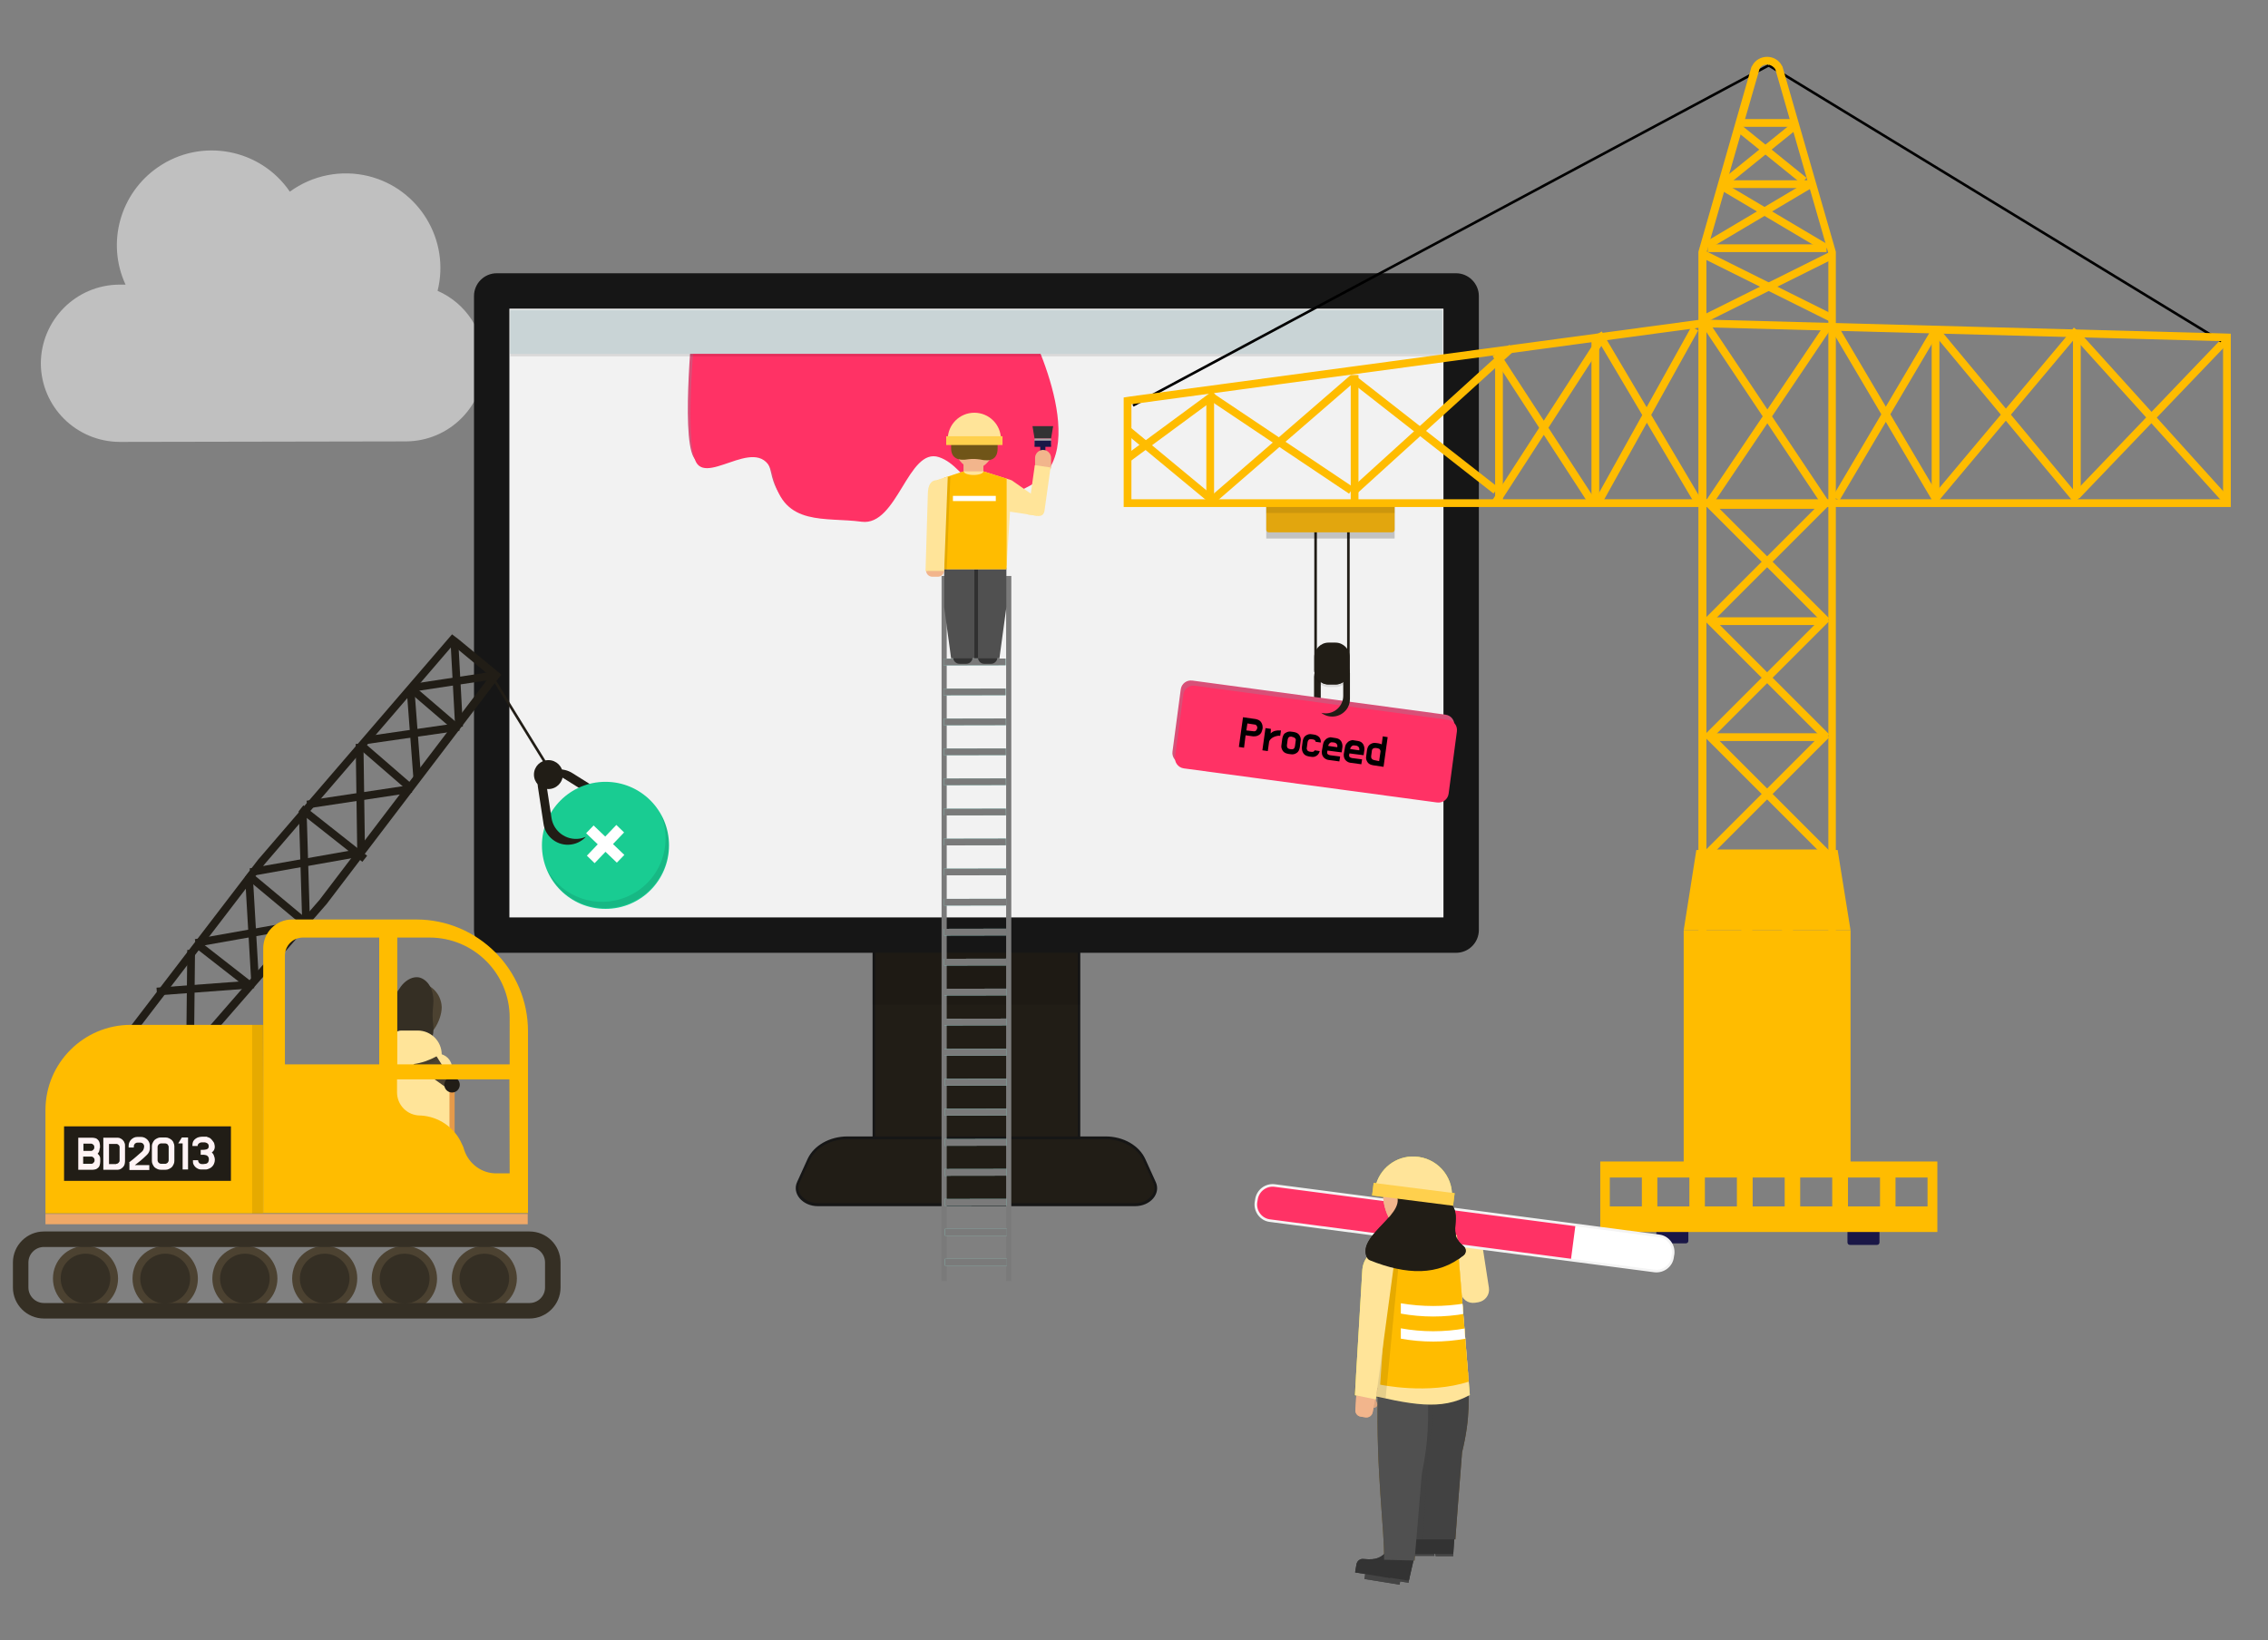 <?xml version="1.0" encoding="utf-8"?>
<!-- Generator: Adobe Illustrator 23.0.3, SVG Export Plug-In . SVG Version: 6.00 Build 0)  -->
<svg version="1.1" id="Layer_1" xmlns="http://www.w3.org/2000/svg" xmlns:xlink="http://www.w3.org/1999/xlink" x="0px" y="0px"
	 viewBox="0 0 878 635" style="enable-background:new 0 0 878 635;" xml:space="preserve">
<rect x="0" y="0" width="878" height="635" fill="#808080" stroke="none"/>
<style type="text/css">
	.st0{opacity:0.5;fill:#FFFFFF;enable-background:new    ;}
	.st1{fill:#211D16;}
	.st2{fill:#161616;}
	.st3{opacity:0.1;}
	.st4{fill:#F2F2F2;}
	.st5{clip-path:url(#SVGID_2_);}
	.st6{fill:#D85078;}
	.st7{fill:#FF3265;}
	.st8{fill:#C9D4D6;}
	.st9{fill:#D85061;}
	.st10{fill:#FC8F36;}
	.st11{fill:#60A07A;}
	.st12{fill:none;stroke:#211D16;stroke-width:3;stroke-miterlimit:10;}
	.st13{fill:#4C4231;}
	.st14{fill:#FFE499;}
	.st15{fill:#352F24;}
	.st16{fill:#E59A4A;}
	.st17{fill:#FFBC00;}
	.st18{enable-background:new    ;}
	.st19{fill:#FFF3F5;}
	.st20{opacity:0.1;enable-background:new    ;}
	.st21{fill:#19CC92;}
	.st22{fill:none;stroke:#211D16;stroke-miterlimit:10;}
	.st23{fill:#FFFFFF;}
	.st24{fill:#EFA867;}
	.st25{fill:none;stroke:#FFBC00;stroke-width:3;stroke-miterlimit:10;}
	.st26{opacity:0.2;}
	.st27{fill:#E2A60E;}
	.st28{fill:none;stroke:#000000;stroke-miterlimit:10;}
	.st29{fill:#1A1747;}
	.st30{fill:#F4F4F4;}
	.st31{clip-path:url(#SVGID_4_);}
	.st32{fill:none;stroke:#F4F4F4;stroke-miterlimit:10;}
	.st33{fill:#444444;}
	.st34{fill:#333333;}
	.st35{fill:#664B1B;}
	.st36{clip-path:url(#SVGID_6_);}
	.st37{fill:#705518;}
	.st38{fill:#DBA47F;}
	.st39{fill:#F2B58C;}
	.st40{fill:#F7F23C;}
	.st41{clip-path:url(#SVGID_8_);}
	.st42{fill-opacity:0.1;}
	.st43{fill:#E2D71A;}
	.st44{fill:#424242;}
	.st45{clip-path:url(#SVGID_10_);}
	.st46{opacity:0.1;fill:#424242;enable-background:new    ;}
	.st47{fill:#505050;}
	.st48{clip-path:url(#SVGID_12_);}
	.st49{fill:#FFD04D;}
	.st50{fill:#7A7A7A;}
	.st51{fill:#8CDDD1;}
	.st52{fill:#AAAAAA;}
	.st53{opacity:0.4;enable-background:new    ;}
	.st54{clip-path:url(#SVGID_14_);}
</style>
<title>hero-illustration</title>
<g>
	<g id="Background">
		<path class="st0" d="M169.4,112.6c4.9-19.6-7.1-39.5-26.7-44.4c-10.6-2.6-21.7-0.4-30.5,6c-11.4-16.7-34.3-21-51-9.5
			c-14.7,10.1-20.1,29.3-12.6,45.5h-2.4c-16.8,0.1-30.3,13.7-30.4,30.5l0,0c0.1,16.8,13.7,30.3,30.5,30.4l110.9-0.2
			c16.8-0.1,30.3-13.7,30.4-30.5l0,0C187.5,128.3,180.4,117.4,169.4,112.6z"/>
	</g>
	<g id="Computer">
		<rect x="338.3" y="361.6" class="st1" width="79.4" height="79.4"/>
		<path class="st2" d="M417.2,362.1v78.4h-78.4v-78.4H417.2 M418.2,361.1h-80.4v80.4h80.4V361.1z"/>
		<g class="st3">
			<rect x="337.8" y="354.1" width="80.4" height="34.9"/>
		</g>
		<path class="st4" d="M192.3,112.7h371.4c1.1,0,2,0.9,2,1.9v245.6c0,1.1-0.9,2-2,2H192.3c-1.1,0-1.9-0.9-1.9-2V114.6
			C190.4,113.6,191.2,112.7,192.3,112.7z"/>
		<path class="st2" d="M558.8,119.5v235.7H197.2V119.5H558.8 M563.7,105.8H192.3c-4.9,0-8.8,4-8.8,8.8v245.5c0,4.9,4,8.8,8.8,8.8
			h371.4c4.9,0,8.8-4,8.8-8.8V114.6C572.5,109.8,568.5,105.8,563.7,105.8L563.7,105.8z"/>
		<path class="st1" d="M316.6,466.5c-2.8,0.1-5.5-1.2-7.1-3.5c-1-1.5-1.2-3.5-0.4-5.1l4-8.8c2.3-5.1,8.3-8.5,15-8.5h100
			c6.7,0,12.7,3.4,15,8.5l4,8.8c0.8,1.7,0.6,3.6-0.4,5.1c-1.6,2.3-4.3,3.6-7.1,3.5H316.6z"/>
		<path class="st2" d="M428,441.1c6.5,0,12.3,3.3,14.5,8.1l4,8.8c0.7,1.5,0.6,3.2-0.4,4.6c-1.5,2.1-4.1,3.3-6.7,3.2H316.6
			c-2.6,0.1-5.1-1.1-6.7-3.2c-0.9-1.4-1.1-3.1-0.4-4.6l4-8.8c2.2-4.9,8-8.1,14.5-8.1H428 M428,440h-99.9c-6.9,0-13.1,3.5-15.5,8.8
			l-4,8.8c-2.1,4.5,2.1,9.4,8,9.4h122.8c6,0,10.1-4.9,8-9.4l-4-8.8C441,443.5,434.9,440,428,440z"/>
	</g>
	<g id="UI">
		<g>
			<defs>
				<rect id="SVGID_1_" x="197.5" y="120" width="361" height="246"/>
			</defs>
			<clipPath id="SVGID_2_">
				<use xlink:href="#SVGID_1_"  style="overflow:visible;"/>
			</clipPath>
			<g class="st5">
				<path class="st6" d="M395.5,121c0,0,27,50,4,64s-25-6-37-10s-16.1,26.9-30,25s-30,2-34-17s-25,3-30-6s0-56,0-56H395.5z"/>
				<path class="st7" d="M396.5,123c0,0,27,50,4,64s-25-6-37-10s-16.1,26.9-30,25s-30,2-34-17s-25,3-30-6s0-56,0-56H396.5z"/>
				<g class="st3">
					<rect x="148.5" y="121" width="459" height="17"/>
				</g>
				<rect x="148.5" y="120" class="st8" width="459" height="17"/>
				<circle class="st9" cx="571.5" cy="129" r="4"/>
				<circle class="st10" cx="583" cy="129" r="4"/>
				<circle class="st11" cx="594.5" cy="129" r="4"/>
			</g>
		</g>
	</g>
	<g id="Dinky_truck">
		<path class="st1" d="M210,300.5c2.8-1,5.8-0.7,8.3,0.9l11.8,7.4c4.5,2.8,5.9,8.7,3.1,13.1c-0.5,0.7-1,1.4-1.6,2
			c5-1.8,7.6-7.2,5.8-12.2c-0.7-2-2.1-3.8-3.9-4.9l-11.8-7.4C218,297,213.2,297.5,210,300.5z"/>
		<line class="st12" x1="175.9" y1="248.1" x2="177.7" y2="281.4"/>
		<line class="st12" x1="158.9" y1="266.4" x2="191.9" y2="261.4"/>
		<line class="st12" x1="161.5" y1="300.8" x2="158.9" y2="266.4"/>
		<line class="st12" x1="177.7" y1="281.4" x2="141.6" y2="286.6"/>
		<line class="st12" x1="139.2" y1="288" x2="159.3" y2="305.4"/>
		<line class="st12" x1="118.9" y1="311.5" x2="159.3" y2="305.4"/>
		<line class="st12" x1="139.8" y1="330.1" x2="139.2" y2="288"/>
		<line class="st12" x1="116.5" y1="313" x2="141.2" y2="332.5"/>
		<line class="st12" x1="96.9" y1="337.7" x2="139.8" y2="330.1"/>
		<line class="st12" x1="117.2" y1="314.2" x2="118.5" y2="357.5"/>
		<line class="st12" x1="95.7" y1="338.5" x2="118.5" y2="357.5"/>
		<line class="st12" x1="75.7" y1="365.1" x2="118.5" y2="357.5"/>
		<line class="st12" x1="96.4" y1="339.7" x2="98.7" y2="379.1"/>
		<line class="st12" x1="75.7" y1="365.1" x2="97.1" y2="381.8"/>
		<line class="st12" x1="74" y1="367.8" x2="73.6" y2="405.6"/>
		<path class="st13" d="M171,389.9c0,5.4-4.4,12.9-9.8,12.9s-9.8-7.5-9.8-12.9c0.2-5.4,4.7-9.6,10.1-9.5
			C166.7,380.6,170.8,384.7,171,389.9z"/>
		<path class="st14" d="M169.5,408L169.5,408c3,0,5.5,2.5,5.5,5.5v21c0,3-2.5,5.5-5.5,5.5l0,0c-3,0-5.5-2.5-5.5-5.5v-21
			C164,410.5,166.5,408,169.5,408z"/>
		<path class="st15" d="M163.3,407.2L163.3,407.2c3.6-1.8,4.9-6.4,4.4-10.5c-0.3-2.4-0.3-4.9,0-7.4c0.5-4.2-0.8-8.8-4.4-10.5l0,0
			c-3.6-1.8-9.3,1.9-10.3,8.6c-0.5,3.7-0.5,7.4,0,11.1C154,405.3,159.7,409,163.3,407.2z"/>
		<path class="st14" d="M155.3,399h6.4c5.1,0,9.3,4.1,9.3,9.3l0,0v25.5c0,5.1-4.1,9.3-9.3,9.3l0,0h-0.5c-5.1,0-9.3-4.1-9.3-9.3l0,0
			v-31.4C152,400.5,153.5,399,155.3,399z"/>
		<path class="st13" d="M169,409l7,11l-2,2l-14-10C163.2,411.6,166.2,410.5,169,409"/>
		<g class="st3">
			<path d="M169.7,410.1L169,409c-2.8,1.5-5.8,2.6-9,3l1.3,0.9C164.3,412.5,167.1,411.6,169.7,410.1z"/>
		</g>
		<line class="st12" x1="98.3" y1="381.1" x2="60.7" y2="383.9"/>
		<rect x="174" y="422" class="st16" width="2" height="26"/>
		<circle class="st1" cx="175" cy="420" r="3"/>
		<path class="st1" d="M175.3,249.8l14.4,11.9l-66,86.7l-79.6,91.4L31,427.9l71.5-93.4L175.3,249.8 M175,245.6l-1.9,2.2l-72.8,84.6
			l-0.1,0.1l-0.1,0.1L28.6,426l-1.7,2.2l2,1.9L42.2,442l2.3,2.1l2-2.3l79.6-91.4l0.1-0.1l0.1-0.1l66-86.7l1.8-2.3l-2.2-1.8
			l-14.4-11.9L175,245.6L175,245.6z"/>
		<path class="st17" d="M101.9,469.8H17.6v-40c0-18.2,14.8-33,33-33h51.2"/>
		<path class="st17" d="M161.1,356h-48c-6.2,0-11.2,5-11.2,11.2l0,0v102.5h102.5v-70.4C204.4,375.4,185,356,161.1,356
			C161.1,356,161.1,356,161.1,356z M146.8,412.1h-36.5v-42.1c0-3.9,3.1-7,7-7h29.5V412.1z M197.3,454.3h-5
			c-5.7,0.1-10.8-3.6-12.6-9.1c-0.2-0.8-0.5-1.6-0.9-2.3c-2.8-6.4-9-10.6-15.9-11h-0.2c-5,0-9-4-9-9v-5h43.5L197.3,454.3z
			 M197.3,412.1h-43.5v-49.1h12.5c17.1,0,31,13.9,31,31V412.1z"/>
		<path class="st15" d="M187.5,506.1c-6.2,0-11.1-5-11.1-11.1c0-6.2,5-11.1,11.1-11.1c6.1,0,11.1,5,11.1,11.1
			C198.6,501.2,193.7,506.1,187.5,506.1C187.5,506.1,187.5,506.1,187.5,506.1z"/>
		<path class="st13" d="M187.5,485.4c5.3,0,9.6,4.3,9.6,9.6c0,5.3-4.3,9.6-9.6,9.6s-9.6-4.3-9.6-9.6c0,0,0,0,0,0
			C177.9,489.7,182.2,485.4,187.5,485.4 M187.5,482.4c-7,0-12.6,5.7-12.6,12.6c0,7,5.7,12.6,12.6,12.6s12.6-5.7,12.6-12.6
			c0,0,0,0,0,0C200.1,488,194.5,482.4,187.5,482.4L187.5,482.4L187.5,482.4z"/>
		<path class="st15" d="M156.6,506.1c-6.2,0-11.1-5-11.1-11.1c0-6.2,5-11.1,11.1-11.1c6.2,0,11.1,5,11.1,11.1
			S162.8,506.1,156.6,506.1L156.6,506.1z"/>
		<path class="st13" d="M156.6,485.4c5.3,0,9.7,4.3,9.7,9.6c0,5.3-4.3,9.7-9.6,9.7c-5.3,0-9.7-4.3-9.7-9.6c0,0,0,0,0,0
			C147,489.7,151.3,485.4,156.6,485.4 M156.6,482.4c-7,0-12.7,5.6-12.7,12.6c0,7,5.6,12.7,12.6,12.7s12.7-5.6,12.7-12.6c0,0,0,0,0,0
			C169.2,488,163.6,482.4,156.6,482.4C156.6,482.4,156.6,482.4,156.6,482.4L156.6,482.4z"/>
		<path class="st15" d="M125.7,506.1c-6.2,0-11.1-5-11.1-11.1c0-6.2,5-11.1,11.1-11.1s11.1,5,11.1,11.1l0,0
			C136.9,501.2,131.9,506.1,125.7,506.1z"/>
		<path class="st13" d="M125.7,485.4c5.3,0,9.6,4.3,9.6,9.6c0,5.3-4.3,9.6-9.6,9.6c-5.3,0-9.6-4.3-9.6-9.6
			C116.1,489.7,120.4,485.4,125.7,485.4 M125.7,482.4c-7,0-12.6,5.6-12.6,12.6c0,7,5.6,12.6,12.6,12.6c7,0,12.6-5.6,12.6-12.6
			c0,0,0,0,0,0C138.4,488,132.7,482.4,125.7,482.4L125.7,482.4z"/>
		<path class="st15" d="M94.8,506.1c-6.2,0-11.1-5-11.1-11.2c0-6.2,5-11.1,11.2-11.1c6.1,0,11.1,5,11.1,11.1
			C106,501.2,101,506.1,94.8,506.1C94.9,506.2,94.9,506.2,94.8,506.1z"/>
		<path class="st13" d="M94.8,485.4c5.3,0,9.6,4.3,9.6,9.6c0,5.3-4.3,9.6-9.6,9.6c-5.3,0-9.6-4.3-9.6-9.6c0,0,0,0,0,0
			C85.2,489.7,89.5,485.4,94.8,485.4 M94.8,482.4c-7,0-12.6,5.7-12.6,12.6c0,7,5.7,12.6,12.6,12.6c7,0,12.6-5.7,12.6-12.6
			S101.8,482.4,94.8,482.4C94.8,482.4,94.8,482.4,94.8,482.4z"/>
		<path class="st15" d="M64,506.1c-6.2,0-11.2-4.9-11.2-11.1c0-6.2,4.9-11.2,11.1-11.2s11.2,4.9,11.2,11.1c0,0,0,0,0,0
			C75.1,501.1,70.1,506.1,64,506.1z"/>
		<path class="st13" d="M64,485.4c5.3,0,9.6,4.3,9.6,9.7c0,5.3-4.3,9.6-9.7,9.6c-5.3,0-9.6-4.3-9.6-9.7
			C54.3,489.7,58.7,485.4,64,485.4 M64,482.4c-7,0-12.7,5.6-12.7,12.6c0,7,5.6,12.7,12.6,12.7c7,0,12.7-5.6,12.7-12.6c0,0,0,0,0-0.1
			C76.6,488,71,482.4,64,482.4z"/>
		<path class="st15" d="M33.1,506.1c-6.2,0-11.1-5-11.1-11.1c0-6.2,5-11.1,11.1-11.1s11.1,5,11.1,11.1l0,0
			C44.2,501.2,39.2,506.1,33.1,506.1z"/>
		<path class="st13" d="M33.1,485.4c5.3,0,9.6,4.3,9.6,9.6c0,5.3-4.3,9.6-9.6,9.6s-9.6-4.3-9.6-9.6c0,0,0,0,0,0
			C23.4,489.7,27.8,485.4,33.1,485.4 M33.1,482.4c-7,0-12.6,5.6-12.6,12.6c0,7,5.6,12.6,12.6,12.6S45.7,502,45.7,495c0,0,0,0,0,0
			C45.7,488,40.1,482.4,33.1,482.4z"/>
		<path class="st15" d="M205,482.8c3.3,0,6,2.7,6,6v9.7c0,3.3-2.7,6-6,6H17c-3.3,0-6-2.7-6-6v-9.7c0-3.3,2.7-6,6-6H205 M205,476.8
			H17c-6.6,0-12,5.4-12,12v9.7c0,6.6,5.4,12,12,12h188c6.6,0,12-5.4,12-12v-9.7C217,482.1,211.6,476.8,205,476.8z"/>
		<rect x="24.8" y="436.1" class="st1" width="64.6" height="21.1"/>
		<line class="st12" x1="158.9" y1="266.4" x2="175.8" y2="280.9"/>
		<g class="st18">
			<path class="st19" d="M38.6,444.5c0,0.4-0.1,0.8-0.2,1.2s-0.4,0.7-0.6,1c0.4,0.3,0.6,0.6,0.8,1c0.2,0.4,0.2,0.8,0.2,1.2v0.8
				c0,0.5-0.1,1-0.2,1.4c-0.1,0.4-0.3,0.8-0.6,1c-0.3,0.3-0.6,0.5-0.9,0.6c-0.4,0.1-0.8,0.2-1.2,0.2h-5.6v-12.4h5.5
				c0.4,0,0.8,0.1,1.2,0.2s0.7,0.4,0.9,0.6c0.3,0.3,0.5,0.6,0.6,1c0.1,0.4,0.2,0.8,0.2,1.2V444.5z M32.3,445.6h2.9
				c0.2,0,0.3,0,0.5-0.1c0.1-0.1,0.3-0.2,0.4-0.3c0.1-0.1,0.2-0.3,0.3-0.4c0.1-0.2,0.1-0.3,0.1-0.5v-0.2c0-0.2,0-0.4-0.1-0.5
				c-0.1-0.2-0.1-0.3-0.3-0.4c-0.1-0.1-0.2-0.2-0.4-0.3c-0.1-0.1-0.3-0.1-0.5-0.1h-2.9V445.6z M36.6,449.1c0-0.2,0-0.4-0.1-0.5
				c-0.1-0.2-0.2-0.3-0.3-0.4c-0.1-0.1-0.2-0.2-0.4-0.3c-0.2-0.1-0.3-0.1-0.5-0.1h-3.1v2.8h3.1c0.2,0,0.3,0,0.5-0.1
				c0.2-0.1,0.3-0.2,0.4-0.3s0.2-0.3,0.3-0.4c0.1-0.2,0.1-0.3,0.1-0.5V449.1z"/>
			<path class="st19" d="M40,440.5h5.6c0.4,0,0.8,0.1,1.1,0.3c0.4,0.2,0.7,0.4,0.9,0.7c0.3,0.3,0.5,0.6,0.6,1
				c0.2,0.4,0.2,0.8,0.2,1.3v5.8c0,0.5-0.1,0.9-0.2,1.3s-0.4,0.7-0.6,1c-0.3,0.3-0.6,0.5-0.9,0.7c-0.4,0.2-0.7,0.3-1.1,0.3H40V440.5
				z M45,450.6c0.2,0,0.3,0,0.5-0.1s0.3-0.2,0.4-0.3c0.1-0.1,0.2-0.3,0.3-0.4c0.1-0.2,0.1-0.3,0.1-0.5v-5.1c0-0.2,0-0.4-0.1-0.5
				s-0.1-0.3-0.3-0.4c-0.1-0.1-0.2-0.2-0.4-0.3c-0.1-0.1-0.3-0.1-0.5-0.1h-2.8v7.8H45z"/>
			<path class="st19" d="M49.9,450.1c0.8-0.6,1.7-1.3,2.5-2s1.6-1.4,2.3-2c0.2-0.2,0.4-0.3,0.5-0.5s0.3-0.3,0.3-0.5
				c0.1-0.2,0.1-0.3,0.2-0.5c0-0.2,0.1-0.4,0.1-0.7c0-0.2,0-0.4-0.1-0.6c-0.1-0.2-0.2-0.3-0.3-0.5c-0.1-0.1-0.3-0.2-0.5-0.3
				c-0.2-0.1-0.4-0.1-0.6-0.1h-1c-0.2,0-0.4,0-0.6,0.1c-0.2,0.1-0.3,0.2-0.5,0.3c-0.1,0.1-0.2,0.3-0.3,0.5s-0.1,0.4-0.1,0.6v0.4h-2
				v-0.8c0-0.4,0.1-0.9,0.3-1.3c0.2-0.4,0.4-0.7,0.7-1c0.3-0.3,0.6-0.5,1-0.7s0.8-0.3,1.3-0.3h1.6c0.4,0,0.9,0.1,1.3,0.3
				s0.7,0.4,1,0.7c0.3,0.3,0.5,0.6,0.7,1c0.2,0.4,0.3,0.8,0.3,1.3v0.3c0,0.4,0,0.7,0,1c0,0.3-0.1,0.6-0.2,0.9s-0.2,0.5-0.4,0.8
				s-0.4,0.5-0.7,0.8c-0.7,0.7-1.4,1.3-2.2,2c-0.8,0.6-1.5,1.2-2.3,1.8h5.6v1.9h-7.7V450.1z"/>
			<path class="st19" d="M64.1,440.4c0.5,0,0.9,0.1,1.3,0.3c0.4,0.2,0.8,0.4,1.1,0.7c0.3,0.3,0.6,0.7,0.7,1.1
				c0.2,0.4,0.3,0.9,0.3,1.3v5.7c0,0.5-0.1,0.9-0.3,1.3c-0.2,0.4-0.4,0.8-0.7,1.1c-0.3,0.3-0.7,0.5-1.1,0.7
				c-0.4,0.2-0.8,0.3-1.3,0.3h-1.9c-0.5,0-0.9-0.1-1.3-0.3c-0.4-0.2-0.8-0.4-1.1-0.7c-0.3-0.3-0.5-0.7-0.7-1.1
				c-0.2-0.4-0.3-0.8-0.3-1.3v-5.7c0-0.5,0.1-0.9,0.3-1.3c0.2-0.4,0.4-0.8,0.7-1.1c0.3-0.3,0.7-0.5,1.1-0.7c0.4-0.2,0.8-0.3,1.3-0.3
				H64.1z M65.3,444.2c0-0.2,0-0.4-0.1-0.6s-0.2-0.4-0.3-0.5c-0.1-0.1-0.3-0.3-0.5-0.3c-0.2-0.1-0.4-0.1-0.6-0.1h-1.3
				c-0.2,0-0.4,0-0.6,0.1c-0.2,0.1-0.3,0.2-0.5,0.3c-0.1,0.1-0.2,0.3-0.3,0.5S61,444,61,444.2v4.9c0,0.2,0,0.4,0.1,0.6
				s0.2,0.4,0.3,0.5c0.1,0.1,0.3,0.2,0.5,0.3c0.2,0.1,0.4,0.1,0.6,0.1h1.3c0.2,0,0.4,0,0.6-0.1c0.2-0.1,0.3-0.2,0.5-0.3
				c0.1-0.1,0.2-0.3,0.3-0.5s0.1-0.4,0.1-0.6V444.2z"/>
			<path class="st19" d="M69,442.7l1.4-2.3h2.4v12.4h-2.1v-10.1H69z"/>
			<path class="st19" d="M82.9,442.6c0.2,0.6,0.3,1.3,0.2,1.9c-0.1,0.6-0.4,1.2-1,1.6l-0.1,0.1l0.1,0.1c0.3,0.3,0.6,0.7,0.7,1.1
				c0.5,1.1,0.5,2.2,0,3.3c-0.2,0.4-0.4,0.7-0.7,1c-0.3,0.3-0.6,0.5-1,0.7c-0.3,0.1-0.6,0.2-0.8,0.3c-0.3,0.1-0.6,0.1-0.8,0.1
				c-0.3,0-0.6,0-0.8,0c-0.3,0-0.6,0-0.9,0c-0.4,0-0.8-0.1-1.2-0.3c-0.4-0.2-0.7-0.4-1-0.7c-0.3-0.3-0.5-0.6-0.7-1
				c-0.2-0.4-0.2-0.8-0.2-1.2v-0.4h2c0,0.2,0,0.4,0.1,0.6c0.1,0.2,0.2,0.4,0.3,0.5s0.3,0.2,0.5,0.3s0.4,0.1,0.6,0.1
				c0.2,0,0.4,0,0.6,0c0.3,0,0.5-0.1,0.8-0.1c0.3,0,0.5-0.2,0.7-0.3c0.3-0.2,0.4-0.5,0.5-0.9s0.1-0.7,0-1.1c-0.2-0.6-0.6-1-1.3-1.1
				c-0.3-0.1-0.7-0.1-1.2-0.1h-0.6v-1.9h0.6c0.5,0,0.9,0,1.2-0.1c0.4,0,0.6-0.2,0.9-0.3c0.1-0.1,0.3-0.3,0.3-0.4
				c0.1-0.2,0.1-0.4,0.1-0.6c0-0.2,0-0.4-0.1-0.6s-0.2-0.4-0.4-0.5c-0.1-0.1-0.3-0.2-0.6-0.3c-0.2-0.1-0.5-0.1-0.8-0.1
				c-0.3,0-0.6,0-0.8,0c-0.3,0-0.6,0.1-0.8,0.2c-0.2,0.1-0.4,0.3-0.6,0.5c-0.1,0.2-0.2,0.5-0.2,0.7h-2v-0.4c0-0.5,0.1-1,0.3-1.4
				s0.5-0.7,0.9-1c0.4-0.3,0.8-0.5,1.2-0.6c0.5-0.1,0.9-0.2,1.4-0.2c0.2,0,0.4,0,0.6,0c0.1,0,0.2,0,0.3,0c0.1,0,0.1,0,0.2,0
				c0.1,0,0.3,0,0.4,0c0.2,0,0.3,0,0.4,0.1c0.3,0.1,0.5,0.2,0.8,0.3s0.5,0.3,0.7,0.5c0.2,0.2,0.4,0.4,0.6,0.7
				C82.6,442.1,82.8,442.3,82.9,442.6z"/>
		</g>
		<rect x="97.6" y="396.8" class="st20" width="4.2" height="73"/>
		<circle class="st21" cx="234.4" cy="327.3" r="24.6"/>
		<g class="st3">
			<path d="M255.7,315c5.3,12.5-0.5,26.9-13,32.2c-11.5,4.9-24.9,0.4-31-10.6c5.3,12.5,19.7,18.3,32.2,13
				c12.5-5.3,18.3-19.7,13-32.2C256.5,316.6,256.1,315.8,255.7,315z"/>
		</g>
		<path class="st1" d="M213.9,294.9c-2,2.1-2.9,5.1-2.5,8l2.1,13.8c0.8,5.2,5.7,8.8,10.9,8c0.8-0.1,1.6-0.4,2.4-0.7
			c-3.6,3.9-9.7,4.1-13.5,0.5c-1.6-1.5-2.6-3.4-2.9-5.6l-2.1-13.8C207.5,300.8,209.9,296.6,213.9,294.9z"/>
		<line class="st22" x1="187.7" y1="257.4" x2="213.5" y2="299.2"/>
		<circle class="st1" cx="212.3" cy="299.9" r="5.6"/>
		<g class="st18">
			<path class="st23" d="M234.3,323.9l4.3-4.5l3,2.9l-4.3,4.5l4.4,4.2l-2.9,3l-4.4-4.2l-4.2,4.4l-3-2.9l4.2-4.4l-4.5-4.3l2.9-3
				L234.3,323.9z"/>
		</g>
		<polygon class="st24" points="17.6,470 17.6,474 101.9,474 204.3,474 204.3,470 		"/>
	</g>
	<g id="Crane">
		<path class="st1" d="M513.9,255.4c-1.6,1.3-2.6,3.3-2.6,5.4v9.9c0,3.8,3.1,6.8,6.8,6.8c0.6,0,1.2-0.1,1.7-0.2
			c-3,2.3-7.3,1.8-9.6-1.1c-1-1.2-1.5-2.7-1.5-4.2V262C508.8,258.9,510.9,256.2,513.9,255.4z"/>
		<path class="st6" d="M453.9,291l3.2-24.1c0.3-2.2,2.3-3.7,4.5-3.4l98,13.2c2.2,0.3,3.7,2.3,3.4,4.5l-3.2,24.1
			c-0.3,2.2-2.3,3.7-4.5,3.4l-98-13.2C455.2,295.2,453.6,293.2,453.9,291z"/>
		<path class="st7" d="M454.9,293l3.2-24.1c0.3-2.2,2.3-3.7,4.5-3.4l98,13.2c2.2,0.3,3.7,2.3,3.4,4.5l-3.2,24.1
			c-0.3,2.2-2.3,3.7-4.5,3.4l-98-13.2C456.1,297.2,454.6,295.2,454.9,293z"/>
		<path class="st1" d="M517,199.6c2.5,0,4.5,2,4.5,4.5v55.4c0,2.5-2,4.5-4.5,4.5h-2.7c-2.5,0-4.5-2-4.5-4.5v-55.4
			c0-2.5,2-4.5,4.5-4.5H517 M517,198.6h-2.7c-3,0-5.5,2.5-5.5,5.5v55.4c0,3,2.5,5.5,5.5,5.5h2.7c3,0,5.5-2.5,5.5-5.5v-55.4
			C522.5,201.1,520,198.6,517,198.6z"/>
		<g class="st3">
			<path d="M514.3,249.8h2.7c3,0,5.5,2.5,5.5,5.5v5.2c0,3-2.5,5.5-5.5,5.5h-2.7c-3,0-5.5-2.5-5.5-5.5v-5.2
				C508.8,252.3,511.3,249.8,514.3,249.8z"/>
		</g>
		<path class="st1" d="M514.3,248.8h2.7c3,0,5.5,2.5,5.5,5.5v5.2c0,3-2.5,5.5-5.5,5.5h-2.7c-3,0-5.5-2.5-5.5-5.5v-5.2
			C508.8,251.3,511.3,248.8,514.3,248.8z"/>
		<line class="st25" x1="618.8" y1="194.3" x2="656.1" y2="127.2"/>
		<g class="st26">
			<rect x="490.2" y="196.1" width="49.7" height="12.4"/>
		</g>
		<path class="st27" d="M491.2,194.9h47.7c0.6,0,1,0.4,1,1v9.2c0,0.6-0.4,1-1,1h-47.7c-0.6,0-1-0.4-1-1v-9.2
			C490.2,195.4,490.6,194.9,491.2,194.9z"/>
		<rect x="490.2" y="194.9" class="st20" width="49.7" height="3.7"/>
		<line class="st25" x1="707.1" y1="127.2" x2="661.1" y2="195.5"/>
		<line class="st25" x1="707.1" y1="195.5" x2="659.8" y2="124.7"/>
		<line class="st25" x1="661.7" y1="195.5" x2="706.5" y2="195.5"/>
		<line class="st25" x1="707.1" y1="194.5" x2="661.1" y2="240.5"/>
		<line class="st25" x1="707.1" y1="240.5" x2="661.1" y2="194.5"/>
		<line class="st25" x1="661.7" y1="240.5" x2="706.5" y2="240.5"/>
		<line class="st25" x1="707.1" y1="239.4" x2="661.1" y2="285.4"/>
		<line class="st25" x1="707.1" y1="285.4" x2="661.1" y2="239.4"/>
		<line class="st25" x1="661.7" y1="285.4" x2="706.5" y2="285.4"/>
		<line class="st25" x1="707.1" y1="284.4" x2="661.1" y2="330.4"/>
		<line class="st25" x1="707.1" y1="330.4" x2="661.1" y2="284.4"/>
		<line class="st25" x1="661.7" y1="330.4" x2="706.5" y2="330.4"/>
		<line class="st25" x1="707.1" y1="329.3" x2="661.1" y2="375.3"/>
		<line class="st25" x1="707.1" y1="375.3" x2="661.1" y2="329.3"/>
		<line class="st25" x1="661.7" y1="375.3" x2="706.5" y2="375.3"/>
		<line class="st25" x1="707.1" y1="374.3" x2="661.1" y2="420.3"/>
		<line class="st25" x1="707.1" y1="420.3" x2="661.1" y2="374.3"/>
		<line class="st25" x1="661.7" y1="420.3" x2="706.5" y2="420.3"/>
		<line class="st25" x1="861.2" y1="132.1" x2="804" y2="191.8"/>
		<line class="st25" x1="861.2" y1="193" x2="804" y2="129.7"/>
		<line class="st25" x1="804" y1="129" x2="804" y2="190.6"/>
		<line class="st25" x1="710.8" y1="193" x2="749.3" y2="127.8"/>
		<line class="st25" x1="804" y1="127.8" x2="749.3" y2="193"/>
		<line class="st25" x1="804" y1="193.6" x2="749.3" y2="127.8"/>
		<line class="st25" x1="749.3" y1="193" x2="710.8" y2="127.8"/>
		<line class="st25" x1="749.3" y1="129" x2="749.3" y2="196.1"/>
		<line class="st25" x1="616.3" y1="194.3" x2="579.1" y2="137.1"/>
		<line class="st25" x1="579.1" y1="194.3" x2="620.1" y2="130.9"/>
		<line class="st25" x1="580.3" y1="140.2" x2="580.3" y2="194.3"/>
		<line class="st25" x1="617.6" y1="130.3" x2="617.6" y2="194.9"/>
		<line class="st25" x1="585.3" y1="134.6" x2="524.4" y2="189.9"/>
		<line class="st25" x1="579.1" y1="189.9" x2="524.4" y2="147.1"/>
		<line class="st25" x1="524.4" y1="145.2" x2="524.4" y2="193.7"/>
		<line class="st25" x1="523.8" y1="146.4" x2="468.5" y2="194.3"/>
		<line class="st25" x1="523.1" y1="189.9" x2="468.5" y2="153.3"/>
		<line class="st25" x1="468.5" y1="155.1" x2="468.5" y2="193"/>
		<line class="st28" x1="684.7" y1="25.3" x2="859.9" y2="132.1"/>
		<line class="st25" x1="657.4" y1="194.3" x2="618.8" y2="129.1"/>
		<line class="st28" x1="684.7" y1="25.3" x2="438.6" y2="157"/>
		<line class="st25" x1="470.3" y1="152.6" x2="436.5" y2="177.5"/>
		<line class="st25" x1="468.5" y1="193" x2="436.5" y2="166.5"/>
		<path class="st17" d="M659.1,126.7l201.5,5.4v61.2H438v-36.8L659.1,126.7 M658.9,123.7h-0.2l-221.1,29.8l-2.6,0.4v42.4h428.6
			v-67.1l-2.9-0.1l-201.5-5.4H658.9z"/>
		<path class="st17" d="M684.1,25c1.3,0,2.5,0.7,3.2,1.9l20.5,71.1v349.3h-47.2V97.9l20.5-71C681.5,25.7,682.7,25,684.1,25
			 M684.1,22c-2.4,0-4.7,1.3-5.8,3.5l-0.2,0.3L678,26l-20.4,71.1l-0.1,0.4v352.7h53.2V97.5l-0.1-0.4L690.1,26l-0.1-0.3l-0.2-0.3
			C688.7,23.3,686.5,22,684.1,22z"/>
		<rect x="651.8" y="360.2" class="st17" width="64.6" height="92"/>
		<polygon class="st17" points="711.4,329.1 656.7,329.1 651.8,360.2 716.4,360.2 		"/>
		<path class="st1" d="M517.4,254.1c1.6,1.3,2.6,3.3,2.6,5.4v9.9c0,3.8-3.1,6.8-6.8,6.8c-0.6,0-1.2-0.1-1.7-0.2
			c3,2.3,7.2,1.8,9.6-1.1c1-1.2,1.5-2.7,1.5-4.3v-9.9C522.5,257.6,520.4,254.9,517.4,254.1z"/>
		<line class="st25" x1="659.8" y1="123.4" x2="709.6" y2="98.6"/>
		<line class="st25" x1="709.6" y1="123.4" x2="659.8" y2="98.6"/>
		<line class="st25" x1="661.1" y1="96.1" x2="707.1" y2="96.1"/>
		<line class="st25" x1="661.1" y1="94.9" x2="700.9" y2="71.3"/>
		<line class="st25" x1="707.1" y1="96.1" x2="667.3" y2="72.5"/>
		<line class="st25" x1="667.3" y1="71.3" x2="700.9" y2="71.3"/>
		<line class="st25" x1="668.5" y1="70" x2="694.6" y2="48.9"/>
		<line class="st25" x1="698.4" y1="70" x2="672.3" y2="48.9"/>
		<path class="st29" d="M641.2,475.2h12.4l0,0v5.2c0,0.6-0.4,1-1,1h-10.4c-0.6,0-1-0.4-1-1V475.2L641.2,475.2z"/>
		<path class="st29" d="M715.2,475.8h12.4l0,0v5.2c0,0.6-0.4,1-1,1h-10.4c-0.6,0-1-0.4-1-1V475.8L715.2,475.8z"/>
		<line class="st25" x1="672.3" y1="47.6" x2="694.6" y2="47.6"/>
		<path class="st17" d="M619.5,449.7V477H750v-27.3H619.5z M635.6,467.1h-12.4v-11.2h12.4V467.1z M654,467.1h-12.4v-11.2H654
			L654,467.1z M672.5,467.1H660v-11.2h12.4V467.1z M690.9,467.1h-12.4v-11.2h12.4V467.1z M709.3,467.1h-12.4v-11.2h12.4V467.1z
			 M727.8,467.1h-12.4v-11.2h12.4V467.1z M746.2,467.1h-12.4v-11.2h12.4V467.1z"/>
		<g class="st18">
			<path d="M486.1,278.4c0.4,0.1,0.8,0.2,1.2,0.4c0.4,0.2,0.7,0.5,0.9,0.8c0.2,0.3,0.4,0.7,0.5,1.1c0.1,0.4,0.1,0.8,0.1,1.2
				l-0.1,0.5c-0.1,0.4-0.2,0.8-0.4,1.2c-0.2,0.4-0.5,0.7-0.8,0.9s-0.7,0.4-1.1,0.5c-0.4,0.1-0.8,0.1-1.3,0.1l-2.9-0.4l-0.6,4.8
				l-2-0.3l1.6-11.5L486.1,278.4z M482.9,280.1l-0.4,2.7l2.6,0.3c0.5,0.1,0.9,0,1.1-0.2s0.4-0.5,0.5-0.9c0.1-0.4,0-0.7-0.2-1
				c-0.2-0.3-0.5-0.5-1-0.5L482.9,280.1z"/>
			<path d="M491.9,284c0.2-0.2,0.4-0.4,0.7-0.6c0.3-0.2,0.6-0.3,0.9-0.4c0.3-0.1,0.7-0.1,1.1-0.2c0.4,0,0.7,0,1.1,0l0.2,0l-0.3,2.1
				l-0.2,0c-0.4-0.1-0.8,0-1.3,0.1c-0.4,0.1-0.9,0.3-1.3,0.5c-0.4,0.2-0.7,0.5-1,0.8c-0.3,0.3-0.4,0.6-0.5,0.9l-0.5,3.6l-2.1-0.3
				l1.2-8.6l2.1,0.3L491.9,284z"/>
			<path d="M500.8,283.4c0.5,0.1,0.9,0.2,1.3,0.4c0.4,0.2,0.7,0.5,0.9,0.8c0.2,0.3,0.4,0.7,0.5,1.1c0.1,0.4,0.1,0.8,0,1.3l-0.3,2.3
				c-0.1,0.5-0.2,0.9-0.4,1.3c-0.2,0.4-0.5,0.7-0.8,0.9c-0.3,0.2-0.7,0.4-1.1,0.5c-0.4,0.1-0.9,0.1-1.4,0l-0.7-0.1
				c-0.5-0.1-0.9-0.2-1.3-0.4s-0.7-0.5-0.9-0.8c-0.2-0.3-0.4-0.7-0.5-1.1c-0.1-0.4-0.1-0.8,0-1.3l0.3-2.3c0.1-0.5,0.2-0.9,0.4-1.3
				c0.2-0.4,0.4-0.7,0.8-0.9c0.3-0.2,0.7-0.4,1.1-0.5c0.4-0.1,0.9-0.1,1.3,0L500.8,283.4z M499.9,285.2c-0.3,0-0.7,0-0.9,0.2
				c-0.3,0.2-0.4,0.5-0.5,0.9l-0.3,2.2c0,0.4,0,0.7,0.2,1c0.2,0.3,0.5,0.4,0.8,0.5l0.7,0.1c0.4,0,0.7,0,0.9-0.2
				c0.3-0.2,0.4-0.5,0.5-0.9l0.3-2.2c0.1-0.4,0-0.7-0.2-0.9c-0.2-0.3-0.5-0.4-0.8-0.5L499.9,285.2z"/>
			<path d="M507.8,291.1c0.3,0,0.5,0,0.7-0.1c0.2-0.1,0.4-0.3,0.4-0.5l2,0.3c-0.2,0.8-0.6,1.4-1.2,1.8c-0.6,0.4-1.3,0.6-2.2,0.4
				l-0.7-0.1c-0.5-0.1-0.9-0.2-1.3-0.4c-0.4-0.2-0.7-0.5-0.9-0.8c-0.2-0.3-0.4-0.7-0.5-1.1c-0.1-0.4-0.1-0.8-0.1-1.3l0.3-2.3
				c0.1-0.5,0.2-0.9,0.4-1.3c0.2-0.4,0.5-0.7,0.8-0.9c0.3-0.2,0.7-0.4,1.1-0.5c0.4-0.1,0.9-0.1,1.3,0l0.7,0.1c0.9,0.1,1.6,0.5,2.1,1
				c0.5,0.6,0.7,1.3,0.6,2.1l-2-0.3c0-0.3-0.1-0.5-0.3-0.6s-0.4-0.3-0.7-0.3l-0.7-0.1c-0.4,0-0.7,0-0.9,0.2
				c-0.3,0.2-0.4,0.5-0.5,0.9l-0.3,2.2c-0.1,0.4,0,0.7,0.2,1c0.2,0.3,0.5,0.4,0.8,0.5L507.8,291.1z"/>
			<path d="M512.2,288.1c0.1-0.4,0.2-0.8,0.4-1.1c0.2-0.3,0.5-0.6,0.8-0.9c0.3-0.2,0.6-0.4,1-0.5c0.4-0.1,0.7-0.2,1-0.1l1.9,0.3
				c0.4,0.1,0.8,0.2,1.1,0.4c0.3,0.2,0.6,0.5,0.8,0.8s0.3,0.7,0.4,1c0.1,0.4,0.1,0.7,0.1,1.1l-0.3,2.2l-5.5-0.7l-0.1,0.5
				c-0.1,0.4,0,0.7,0.2,0.9c0.2,0.2,0.5,0.3,0.9,0.4l3.9,0.5l-0.3,1.9l-4.4-0.6c-0.4-0.1-0.7-0.2-1-0.4c-0.3-0.2-0.6-0.4-0.8-0.7
				c-0.2-0.3-0.4-0.6-0.5-1c-0.1-0.4-0.1-0.8-0.1-1.2L512.2,288.1z M514.2,288.8l3.5,0.5l0-0.1c0.1-0.4,0-0.8-0.2-1.1
				c-0.2-0.3-0.5-0.5-0.9-0.6l-1-0.1c-0.2,0-0.3,0-0.5,0.1c-0.2,0.1-0.3,0.2-0.4,0.3s-0.2,0.3-0.3,0.4S514.2,288.6,514.2,288.8
				L514.2,288.8z"/>
			<path d="M520.7,289.2c0.1-0.4,0.2-0.8,0.4-1.1c0.2-0.3,0.5-0.6,0.8-0.9c0.3-0.2,0.6-0.4,1-0.5c0.4-0.1,0.7-0.2,1-0.1l1.9,0.3
				c0.4,0.1,0.8,0.2,1.1,0.4c0.3,0.2,0.6,0.5,0.8,0.8s0.3,0.7,0.4,1c0.1,0.4,0.1,0.7,0.1,1.1l-0.3,2.2l-5.5-0.7l-0.1,0.5
				c-0.1,0.4,0,0.7,0.2,0.9c0.2,0.2,0.5,0.3,0.9,0.4l3.9,0.5l-0.3,1.9l-4.4-0.6c-0.4-0.1-0.7-0.2-1-0.4c-0.3-0.2-0.6-0.4-0.8-0.7
				c-0.2-0.3-0.4-0.6-0.5-1c-0.1-0.4-0.1-0.8-0.1-1.2L520.7,289.2z M522.7,290l3.5,0.5l0-0.1c0.1-0.4,0-0.8-0.2-1.1
				c-0.2-0.3-0.5-0.5-0.9-0.6l-1-0.1c-0.2,0-0.3,0-0.5,0.1c-0.2,0.1-0.3,0.2-0.4,0.3s-0.2,0.3-0.3,0.4
				C522.8,289.5,522.7,289.7,522.7,290L522.7,290z"/>
			<path d="M531.6,296.3c-0.5-0.1-0.9-0.2-1.3-0.4s-0.7-0.5-0.9-0.8c-0.2-0.3-0.4-0.7-0.5-1.1c-0.1-0.4-0.1-0.8,0-1.3l0.3-2.3
				c0.1-0.5,0.2-0.9,0.4-1.3c0.2-0.4,0.5-0.7,0.8-0.9c0.3-0.2,0.7-0.4,1.1-0.5c0.4-0.1,0.9-0.1,1.4,0l0.7,0.1
				c0.5,0.1,0.9,0.2,1.3,0.4l0.4-3.1l1.9,0.3l-1.6,11.5L531.6,296.3z M533.9,294.7l0.5-3.5c0.1-0.4,0-0.7-0.2-1
				c-0.2-0.3-0.5-0.4-0.9-0.5l-0.7-0.1c-0.4,0-0.7,0-1,0.2s-0.5,0.5-0.5,0.8l-0.3,2.2c0,0.4,0,0.7,0.3,1c0.2,0.3,0.5,0.4,0.9,0.5
				L533.9,294.7z"/>
		</g>
	</g>
	<g id="Progress_bar">
		<path class="st14" d="M562,478.3l11-1.7l0,0l3.4,22c0.4,2.7-1.4,5.1-4.1,5.6l-1.3,0.2c-2.7,0.4-5.1-1.4-5.6-4.1L562,478.3
			L562,478.3z"/>
		<path class="st30" d="M493.4,459l148.9,19.5c3.4,0.4,5.8,3.6,5.4,7l-0.2,1.2c-0.4,3.4-3.6,5.8-7,5.4l-148.9-19.5
			c-3.4-0.4-5.8-3.6-5.4-7l0.2-1.2C486.9,461,490,458.6,493.4,459z"/>
		<g>
			<defs>
				<path id="SVGID_3_" d="M493.4,459l148.9,19.5c3.4,0.4,5.8,3.6,5.4,7l-0.2,1.2c-0.4,3.4-3.6,5.8-7,5.4l-148.9-19.5
					c-3.4-0.4-5.8-3.6-5.4-7l0.2-1.2C486.9,461,490,458.6,493.4,459z"/>
			</defs>
			<clipPath id="SVGID_4_">
				<use xlink:href="#SVGID_3_"  style="overflow:visible;"/>
			</clipPath>
			<g class="st31">
				
					<rect x="617.1" y="463.1" transform="matrix(0.13 -0.992 0.992 0.13 67.03 1044.55)" class="st23" width="23.3" height="41.9"/>
				<path class="st2" d="M609.9,470.4l40.5,5.3l-2.9,22.1l-40.6-5.3L609.9,470.4 M609,469.2l-3.2,24.1l42.5,5.6l3.2-24.1L609,469.2
					L609,469.2z"/>
				
					<rect x="533.5" y="410.1" transform="matrix(0.13 -0.992 0.992 0.13 5.114 953.028)" class="st7" width="24.3" height="127.1"/>
			</g>
		</g>
		<path class="st32" d="M493.4,459l148.9,19.5c3.4,0.4,5.8,3.6,5.4,7l-0.2,1.2c-0.4,3.4-3.6,5.8-7,5.4l-148.9-19.5
			c-3.4-0.4-5.8-3.6-5.4-7l0.2-1.2C486.9,461,490,458.6,493.4,459z"/>
	</g>
	<g id="Construction_workers">
		<polygon class="st33" points="545.3,612.8 538.6,611.8 538.4,609.3 545.6,610.5 		"/>
		
			<rect x="533.8" y="604" transform="matrix(0.16 -0.987 0.987 0.16 -153.351 1041.574)" class="st33" width="2.4" height="13.8"/>
		<polygon class="st34" points="545.4,612 535.8,610.5 536.9,598.4 548.1,600.2 		"/>
		<path class="st34" d="M524.6,608.8l13.6,2.2l-0.8-10.8c-2.8,2.9-4.3,3.9-9.5,3.4c-1.4-0.2-2.6,0.8-2.8,2.2L524.6,608.8z"/>
		<polygon class="st33" points="537.4,610.8 539,611 539,611 537.4,610.8 		"/>
		<polygon class="st33" points="562.6,602.5 555.8,602.5 555.3,600 562.6,600 		"/>
		<rect x="541.5" y="600" class="st33" width="13.8" height="2.4"/>
		<polygon class="st34" points="562.6,601.6 552.8,601.6 552,589.5 563.4,589.5 		"/>
		<path class="st34" d="M541.5,601.6h13.8l-2.4-10.5c-2.3,3.3-3.7,4.5-8.9,4.8c-1.4,0.1-2.5,1.2-2.5,2.6L541.5,601.6z"/>
		<path class="st35" d="M563.4,596h-21v-64h25.9c0.2,8.7,1.1,16.4-2.3,30.3C564.6,579.7,564,588,563.4,596z"/>
		<g>
			<defs>
				<path id="SVGID_5_" d="M563.4,596h-21v-64h25.9c0.2,8.7,1.1,16.4-2.3,30.3C564.6,579.7,564,588,563.4,596z"/>
			</defs>
			<clipPath id="SVGID_6_">
				<use xlink:href="#SVGID_5_"  style="overflow:visible;"/>
			</clipPath>
			<g class="st36">
				<path class="st20" d="M550.9,596h-11c0-11.2-4.9-34.2-4.9-63.9h19.5c0.1,8.7,0.8,16.4-1.7,30.3C551.8,579.7,551.3,588,550.9,596
					z"/>
			</g>
		</g>
		<path class="st37" d="M547.6,604.2l-11.8-0.3c0.3-11.2-3.2-34.3-2.4-64l19.5,0.5c-0.1,8.7,0.4,16.4-2.5,30.3
			C549,588,548.3,596.2,547.6,604.2z"/>
		<path class="st38" d="M530.4,539.6l0.2-0.1c0.6-0.2,1.2,0.1,1.4,0.7l1.1,3.3c0.2,0.6-0.1,1.2-0.7,1.4l-0.2,0.1
			c-0.6,0.2-1.2-0.1-1.4-0.7l-1.1-3.3C529.5,540.4,529.8,539.8,530.4,539.6z"/>
		<path class="st39" d="M560.5,463.2c0,6.9-5.6,16.6-12.5,16.6s-12.5-9.7-12.5-16.6c-0.2-6.9,5.3-12.7,12.2-12.9
			c6.9-0.2,12.7,5.3,12.9,12.2C560.5,462.8,560.5,463,560.5,463.2L560.5,463.2z"/>
		<path class="st40" d="M569,540.1c-11.1,6.2-22.6,3.8-42.1-0.8c2.1-16.3-0.3-48.7,5.7-56.7l31.4-4.4L569,540.1z"/>
		<g>
			<defs>
				<path id="SVGID_7_" d="M569,540.1c-11.1,6.2-22.6,3.8-42.1-0.8c2.1-16.3-0.3-48.7,5.7-56.7l31.4-4.4L569,540.1z"/>
			</defs>
			<clipPath id="SVGID_8_">
				<use xlink:href="#SVGID_7_"  style="overflow:visible;"/>
			</clipPath>
			<g class="st41">
				<path class="st16" d="M565,486.7l-27.5,3.3l-3.2,46.1c0,0,18.6,4,34.4-1.2l0,0L565,486.7z"/>
				<path class="st29" d="M571.6,533.9l0.4-0.1L571.6,533.9z"/>
				<path class="st29" d="M570.3,534.3l1.3-0.4L570.3,534.3z"/>
				<path class="st29" d="M571.9,533.8l1.1-0.4L571.9,533.8z"/>
				<path class="st29" d="M569.9,534.4l0.4-0.1L569.9,534.4z"/>
				<path class="st29" d="M568.8,534.8l1.1-0.3L568.8,534.8z"/>
				<path class="st29" d="M573.1,533.4l0.2-0.1L573.1,533.4z"/>
				<path class="st29" d="M568.8,534.8l-0.2,0.1L568.8,534.8z"/>
				<path class="st29" d="M575.6,532.5"/>
				<path class="st29" d="M575,532.8L575,532.8L575,532.8z"/>
				<path class="st29" d="M573.3,533.3l0.4-0.1L573.3,533.3z"/>
				<path class="st29" d="M575.2,532.7l0.5-0.2L575.2,532.7z"/>
				<path class="st29" d="M575.1,532.7L575.1,532.7L575.1,532.7z"/>
				<path class="st29" d="M573.7,533.2l0.4-0.1L573.7,533.2z"/>
				<path class="st29" d="M574.8,532.8l0.2-0.1L574.8,532.8z"/>
				<path class="st29" d="M574,533.1l0.8-0.3L574,533.1z"/>
				<path class="st23" d="M567.4,518.3c-8.3,1.5-16.8,1.5-25.1,0v-4c8.3,1.5,16.8,1.5,25.1,0V518.3z"/>
				<path class="st23" d="M567.4,508.6c-8.3,1.5-16.8,1.5-25.1,0v-4c8.3,1.4,16.8,1.4,25.1,0V508.6z"/>
			</g>
		</g>
		<g class="st3">
			<path d="M528.8,548.8l-2-0.3c-1.3-0.2-2.2-1.3-2.1-2.6l0.6-9.5l8,1l-1.9,9.4C531.2,548,530,548.9,528.8,548.8z"/>
		</g>
		<path class="st39" d="M528.8,548.8l-2-0.3c-1.3-0.2-2.2-1.3-2.1-2.6l0.6-9.5l8,1l-1.9,9.4C531.2,548,530,548.9,528.8,548.8z"/>
		<path class="st42" d="M536.4,541.5l-12.2-1.2l4.8-43.7c0.5-5.3,4.3-8.7,8.6-8.3l4.3-3.4L536.4,541.5z"/>
		<path class="st40" d="M532.6,541.8l-8.1-1.6l2.9-48.7c0.5-5.3,5.2-9.2,10.5-8.7c0,0,0,0,0,0l2.6,0.3L532.6,541.8z"/>
		<path class="st1" d="M566.6,486c-9.8,8.1-22.2,7.6-36.2,2c-0.5-0.2-1-0.6-1.2-1.1c-4.3-9,17.3-17.4,10.6-25.5l18.9,1.8
			c9.9,6.8,0.3,13.2,7.8,19.2c1,0.8,1.2,2.2,0.5,3.2C566.8,485.8,566.7,485.9,566.6,486z"/>
		<path class="st40" d="M562.1,463.5c0.4-8.3-6-15.3-14.3-15.7c-7.4-0.4-13.9,4.7-15.4,11.9L562.1,463.5z"/>
		
			<rect x="544.7" y="446.6" transform="matrix(0.126 -0.992 0.992 0.126 19.507 946.927)" class="st43" width="4.9" height="31.6"/>
		<polygon class="st33" points="545.3,612.8 538.6,611.8 538.4,609.3 545.6,610.5 		"/>
		
			<rect x="533.8" y="604" transform="matrix(0.16 -0.987 0.987 0.16 -153.351 1041.574)" class="st33" width="2.4" height="13.8"/>
		<polygon class="st34" points="545.4,612 535.8,610.5 536.9,598.4 548.1,600.2 		"/>
		<path class="st34" d="M524.6,608.8l13.6,2.2l-0.8-10.8c-2.8,2.9-4.3,3.9-9.5,3.4c-1.4-0.2-2.6,0.8-2.8,2.2L524.6,608.8z"/>
		<polygon class="st33" points="537.4,610.8 539,611 539,611 537.4,610.8 		"/>
		<polygon class="st33" points="562.6,602.5 555.8,602.5 555.3,600 562.6,600 		"/>
		<rect x="541.5" y="600" class="st33" width="13.8" height="2.4"/>
		<polygon class="st34" points="562.6,601.6 552.8,601.6 552,589.5 563.4,589.5 		"/>
		<path class="st34" d="M541.5,601.6h13.8l-2.4-10.5c-2.3,3.3-3.7,4.5-8.9,4.8c-1.4,0.1-2.5,1.2-2.5,2.6L541.5,601.6z"/>
		<path class="st44" d="M563.4,596h-21v-64h25.9c0.2,8.7,1.1,16.4-2.3,30.3C564.6,579.7,564,588,563.4,596z"/>
		<g>
			<defs>
				<path id="SVGID_9_" d="M563.4,596h-21v-64h25.9c0.2,8.7,1.1,16.4-2.3,30.3C564.6,579.7,564,588,563.4,596z"/>
			</defs>
			<clipPath id="SVGID_10_">
				<use xlink:href="#SVGID_9_"  style="overflow:visible;"/>
			</clipPath>
			<g class="st45">
				<path class="st46" d="M550.9,596h-11c0-11.2-4.9-34.2-4.9-63.9h19.5c0.1,8.7,0.8,16.4-1.7,30.3C551.8,579.7,551.3,588,550.9,596
					z"/>
			</g>
		</g>
		<path class="st47" d="M547.6,604.2l-11.8-0.3c0.3-11.2-3.2-34.3-2.4-64l19.5,0.5c-0.1,8.7,0.4,16.4-2.5,30.3
			C549,588,548.3,596.2,547.6,604.2z"/>
		<path class="st38" d="M530.4,539.6l0.2-0.1c0.6-0.2,1.2,0.1,1.4,0.7l1.1,3.3c0.2,0.6-0.1,1.2-0.7,1.4l-0.2,0.1
			c-0.6,0.2-1.2-0.1-1.4-0.7l-1.1-3.3C529.5,540.4,529.8,539.8,530.4,539.6z"/>
		<path class="st39" d="M560.5,463.2c0,6.9-5.6,16.6-12.5,16.6s-12.5-9.7-12.5-16.6c-0.2-6.9,5.3-12.7,12.2-12.9
			c6.9-0.2,12.7,5.3,12.9,12.2C560.5,462.8,560.5,463,560.5,463.2L560.5,463.2z"/>
		<path class="st14" d="M569,540.1c-11.1,6.2-22.6,3.8-42.1-0.8c2.1-16.3-0.3-48.7,5.7-56.7l31.4-4.4L569,540.1z"/>
		<g>
			<defs>
				<path id="SVGID_11_" d="M569,540.1c-11.1,6.2-22.6,3.8-42.1-0.8c2.1-16.3-0.3-48.7,5.7-56.7l31.4-4.4L569,540.1z"/>
			</defs>
			<clipPath id="SVGID_12_">
				<use xlink:href="#SVGID_11_"  style="overflow:visible;"/>
			</clipPath>
			<g class="st48">
				<path class="st17" d="M565,486.7l-27.5,3.3l-3.2,46.1c0,0,18.6,4,34.4-1.2l0,0L565,486.7z"/>
				<path class="st29" d="M571.6,533.9l0.4-0.1L571.6,533.9z"/>
				<path class="st29" d="M570.3,534.3l1.3-0.4L570.3,534.3z"/>
				<path class="st29" d="M571.9,533.8l1.1-0.4L571.9,533.8z"/>
				<path class="st29" d="M569.9,534.4l0.4-0.1L569.9,534.4z"/>
				<path class="st29" d="M568.8,534.8l1.1-0.3L568.8,534.8z"/>
				<path class="st29" d="M573.1,533.4l0.2-0.1L573.1,533.4z"/>
				<path class="st29" d="M568.8,534.8l-0.2,0.1L568.8,534.8z"/>
				<path class="st29" d="M575.6,532.5"/>
				<path class="st29" d="M575,532.8L575,532.8L575,532.8z"/>
				<path class="st29" d="M573.3,533.3l0.4-0.1L573.3,533.3z"/>
				<path class="st29" d="M575.2,532.7l0.5-0.2L575.2,532.7z"/>
				<path class="st29" d="M575.1,532.7L575.1,532.7L575.1,532.7z"/>
				<path class="st29" d="M573.7,533.2l0.4-0.1L573.7,533.2z"/>
				<path class="st29" d="M574.8,532.8l0.2-0.1L574.8,532.8z"/>
				<path class="st29" d="M574,533.1l0.8-0.3L574,533.1z"/>
				<path class="st23" d="M567.4,518.3c-8.3,1.5-16.8,1.5-25.1,0v-4c8.3,1.5,16.8,1.5,25.1,0V518.3z"/>
				<path class="st23" d="M567.4,508.6c-8.3,1.5-16.8,1.5-25.1,0v-4c8.3,1.4,16.8,1.4,25.1,0V508.6z"/>
			</g>
		</g>
		<g class="st3">
			<path d="M528.8,548.8l-2-0.3c-1.3-0.2-2.2-1.3-2.1-2.6l0.6-9.5l8,1l-1.9,9.4C531.2,548,530,548.9,528.8,548.8z"/>
		</g>
		<path class="st39" d="M528.8,548.8l-2-0.3c-1.3-0.2-2.2-1.3-2.1-2.6l0.6-9.5l8,1l-1.9,9.4C531.2,548,530,548.9,528.8,548.8z"/>
		<path class="st42" d="M536.4,541.5l-12.2-1.2l4.8-43.7c0.5-5.3,4.3-8.7,8.6-8.3l4.3-3.4L536.4,541.5z"/>
		<path class="st14" d="M532.6,541.8l-8.1-1.6l2.9-48.7c0.5-5.3,5.2-9.2,10.5-8.7c0,0,0,0,0,0l2.6,0.3L532.6,541.8z"/>
		<path class="st1" d="M566.6,486c-9.8,8.1-22.2,7.6-36.2,2c-0.5-0.2-1-0.6-1.2-1.1c-4.3-9,17.3-17.4,10.6-25.5l18.9,1.8
			c9.9,6.8,0.3,13.2,7.8,19.2c1,0.8,1.2,2.2,0.5,3.2C566.8,485.8,566.7,485.9,566.6,486z"/>
		<path class="st14" d="M562.1,463.5c0.4-8.3-6-15.3-14.3-15.7c-7.4-0.4-13.9,4.7-15.4,11.9L562.1,463.5z"/>
		
			<rect x="544.7" y="446.6" transform="matrix(0.126 -0.992 0.992 0.126 19.507 946.927)" class="st49" width="4.9" height="31.6"/>
	</g>
	<g id="Reference">
		<rect x="364.5" y="223" class="st50" width="2" height="273"/>
		<rect x="389.5" y="223" class="st50" width="2" height="273"/>
		
			<rect x="365.3" y="255" transform="matrix(1 -1.919857e-03 1.919857e-03 1 -0.491 0.725)" class="st51" width="24" height="2.6"/>
		
			<rect x="365.3" y="266.6" transform="matrix(1 -1.919857e-03 1.919857e-03 1 -0.514 0.725)" class="st51" width="24" height="2.6"/>
		
			<rect x="365.4" y="278.2" transform="matrix(1 -1.919857e-03 1.919857e-03 1 -0.536 0.725)" class="st51" width="24" height="2.6"/>
		
			<rect x="365.4" y="289.8" transform="matrix(1 -1.919857e-03 1.919857e-03 1 -0.558 0.725)" class="st51" width="24" height="2.6"/>
		
			<rect x="365.4" y="301.4" transform="matrix(1 -1.919857e-03 1.919857e-03 1 -0.581 0.725)" class="st51" width="24" height="2.6"/>
		
			<rect x="365.4" y="313.1" transform="matrix(1 -1.745326e-03 1.745326e-03 1 -0.548 0.659)" class="st51" width="24" height="2.6"/>
		
			<rect x="365.4" y="324.7" transform="matrix(1 -1.745326e-03 1.745326e-03 1 -0.568 0.659)" class="st51" width="24" height="2.6"/>
		
			<rect x="365.5" y="336.3" transform="matrix(1 -1.745326e-03 1.745326e-03 1 -0.589 0.659)" class="st51" width="24" height="2.6"/>
		
			<rect x="365.5" y="348" transform="matrix(1 -1.745326e-03 1.745326e-03 1 -0.609 0.659)" class="st51" width="24" height="2.6"/>
		
			<rect x="365.5" y="359.6" transform="matrix(1 -1.745326e-03 1.745326e-03 1 -0.629 0.659)" class="st51" width="24" height="2.6"/>
		
			<rect x="365.5" y="371.2" transform="matrix(1 -1.570794e-03 1.570794e-03 1 -0.585 0.594)" class="st51" width="24" height="2.6"/>
		
			<rect x="365.6" y="382.8" transform="matrix(1 -1.570794e-03 1.570794e-03 1 -0.603 0.594)" class="st51" width="24" height="2.6"/>
		
			<rect x="365.6" y="394.4" transform="matrix(1 -1.570794e-03 1.570794e-03 1 -0.621 0.594)" class="st51" width="24" height="2.6"/>
		
			<rect x="365.6" y="406.1" transform="matrix(1 -1.570794e-03 1.570794e-03 1 -0.639 0.594)" class="st51" width="24" height="2.6"/>
		
			<rect x="365.7" y="417.7" transform="matrix(1 -1.570794e-03 1.570794e-03 1 -0.658 0.594)" class="st51" width="24" height="2.6"/>
		
			<rect x="365.7" y="429.3" transform="matrix(1 -1.570794e-03 1.570794e-03 1 -0.676 0.594)" class="st51" width="24" height="2.6"/>
		
			<rect x="365.7" y="441" transform="matrix(1 -1.396262e-03 1.396262e-03 1 -0.617 0.528)" class="st51" width="24" height="2.6"/>
		
			<rect x="365.7" y="452.6" transform="matrix(1 -1.396262e-03 1.396262e-03 1 -0.633 0.528)" class="st51" width="24" height="2.6"/>
		
			<rect x="365.7" y="464.2" transform="matrix(1 -1.396262e-03 1.396262e-03 1 -0.65 0.528)" class="st51" width="24" height="2.6"/>
		<polygon class="st51" points="389.8,478.4 365.8,478.4 365.8,475.8 389.8,475.8 		"/>
		<polygon class="st51" points="389.8,490 365.8,490 365.8,487.4 389.8,487.4 		"/>
		
			<rect x="365.3" y="255" transform="matrix(1 -1.919857e-03 1.919857e-03 1 -0.491 0.725)" class="st50" width="24" height="2.6"/>
		
			<rect x="365.3" y="266.6" transform="matrix(1 -1.919857e-03 1.919857e-03 1 -0.514 0.725)" class="st50" width="24" height="2.6"/>
		
			<rect x="365.4" y="278.2" transform="matrix(1 -1.919857e-03 1.919857e-03 1 -0.536 0.725)" class="st50" width="24" height="2.6"/>
		
			<rect x="365.4" y="289.8" transform="matrix(1 -1.919857e-03 1.919857e-03 1 -0.558 0.725)" class="st50" width="24" height="2.6"/>
		
			<rect x="365.4" y="301.4" transform="matrix(1 -1.919857e-03 1.919857e-03 1 -0.581 0.725)" class="st50" width="24" height="2.6"/>
		
			<rect x="365.4" y="313.1" transform="matrix(1 -1.745326e-03 1.745326e-03 1 -0.548 0.659)" class="st50" width="24" height="2.6"/>
		
			<rect x="365.4" y="324.7" transform="matrix(1 -1.745326e-03 1.745326e-03 1 -0.568 0.659)" class="st50" width="24" height="2.6"/>
		
			<rect x="365.5" y="336.3" transform="matrix(1 -1.745326e-03 1.745326e-03 1 -0.589 0.659)" class="st50" width="24" height="2.6"/>
		
			<rect x="365.5" y="348" transform="matrix(1 -1.745326e-03 1.745326e-03 1 -0.609 0.659)" class="st50" width="24" height="2.6"/>
		
			<rect x="365.5" y="359.6" transform="matrix(1 -1.745326e-03 1.745326e-03 1 -0.629 0.659)" class="st50" width="24" height="2.6"/>
		
			<rect x="365.5" y="371.2" transform="matrix(1 -1.570794e-03 1.570794e-03 1 -0.585 0.594)" class="st50" width="24" height="2.6"/>
		
			<rect x="365.6" y="382.8" transform="matrix(1 -1.570794e-03 1.570794e-03 1 -0.603 0.594)" class="st50" width="24" height="2.6"/>
		
			<rect x="365.6" y="394.4" transform="matrix(1 -1.570794e-03 1.570794e-03 1 -0.621 0.594)" class="st50" width="24" height="2.6"/>
		
			<rect x="365.6" y="406.1" transform="matrix(1 -1.570794e-03 1.570794e-03 1 -0.639 0.594)" class="st50" width="24" height="2.6"/>
		
			<rect x="365.7" y="417.7" transform="matrix(1 -1.570794e-03 1.570794e-03 1 -0.658 0.594)" class="st50" width="24" height="2.6"/>
		
			<rect x="365.7" y="429.3" transform="matrix(1 -1.570794e-03 1.570794e-03 1 -0.676 0.594)" class="st50" width="24" height="2.6"/>
		
			<rect x="365.7" y="441" transform="matrix(1 -1.396262e-03 1.396262e-03 1 -0.617 0.528)" class="st50" width="24" height="2.6"/>
		
			<rect x="365.7" y="452.6" transform="matrix(1 -1.396262e-03 1.396262e-03 1 -0.633 0.528)" class="st50" width="24" height="2.6"/>
		
			<rect x="365.7" y="464.2" transform="matrix(1 -1.396262e-03 1.396262e-03 1 -0.65 0.528)" class="st50" width="24" height="2.6"/>
		<polygon class="st50" points="389.8,478.4 365.8,478.4 365.8,475.8 389.8,475.8 		"/>
		<polygon class="st50" points="389.8,490 365.8,490 365.8,487.4 389.8,487.4 		"/>
	</g>
	<g id="Painter">
		<polygon class="st34" points="406.9,169.8 400.5,169.8 399.7,165 407.7,165 		"/>
		<rect x="402.7" y="172" class="st29" width="2" height="4"/>
		<rect x="400.5" y="169.8" class="st52" width="6.4" height="2.4"/>
		<rect x="400.5" y="170.6" class="st29" width="6.4" height="2.4"/>
		<path class="st39" d="M385.9,170.2c0,4.8-3.9,11.4-8.7,11.4s-8.7-6.7-8.7-11.4c0-4.8,3.9-8.7,8.7-8.7S385.9,165.4,385.9,170.2z"/>
		<path class="st39" d="M373.3,178.3h7.1c0.1,0,0.3,0.1,0.3,0.3v5c0,0.1-0.1,0.3-0.3,0.3h-7.1c-0.1,0-0.3-0.1-0.3-0.3v-5
			C373.1,178.4,373.2,178.3,373.3,178.3z"/>
		<path class="st39" d="M403.8,174.2L403.8,174.2c1.7,0,3.1,1.4,3.1,3.1v3.7c0,0.4-0.3,0.8-0.8,0.8h-5.4l0,0v-4.5
			C400.7,175.6,402.1,174.2,403.8,174.2z"/>
		<path class="st34" d="M371.4,252.2h2.7c1.3,0,2.4,1.1,2.4,2.4v0c0,1.3-1.1,2.4-2.4,2.4h-2.7c-1.3,0-2.4-1.1-2.4-2.4v0
			C368.9,253.3,370,252.2,371.4,252.2z"/>
		<path class="st34" d="M381,252.2h2.7c1.3,0,2.4,1.1,2.4,2.4v0c0,1.3-1.1,2.4-2.4,2.4H381c-1.3,0-2.4-1.1-2.4-2.4v0
			C378.6,253.3,379.7,252.2,381,252.2z"/>
		<path class="st14" d="M400.6,199.6l-2.7-0.4l2.7-19.1l6.1,0.9l-2.2,15.7C404.3,198.5,404.1,200.4,400.6,199.6z"/>
		<polygon class="st47" points="368.2,254.9 386.9,254.9 389.6,235 389.6,219.7 365.5,219.7 365.5,235 		"/>
		<rect x="377.2" y="220.4" class="st53" width="1.4" height="34.5"/>
		<polyline class="st14" points="391.2,185.8 380.7,182.5 373.1,182.5 362.7,185.9 365.5,220.4 389.6,220.4 391,198.1 401.4,199.7 
			402.2,193.3 391.7,186 		"/>
		<g>
			<defs>
				<polyline id="SVGID_13_" points="391.2,185.8 380.7,182.5 373.1,182.5 362.7,185.9 365.5,220.4 389.6,220.4 391,198.1 
					401.4,199.7 402.2,193.3 391.7,186 				"/>
			</defs>
			<clipPath id="SVGID_14_">
				<use xlink:href="#SVGID_13_"  style="overflow:visible;"/>
			</clipPath>
			<g class="st54">
				<path class="st17" d="M376.9,181.1c2.1,0,3.8,0.6,3.8,1.4s-1.7,1.4-3.8,1.4s-3.8-0.6-3.8-1.4S374.8,181.1,376.9,181.1h-11.4
					v42.8h24.2v-42.8H376.9z"/>
				<rect x="368.9" y="192" class="st23" width="16.6" height="2"/>
			</g>
		</g>
		<path class="st39" d="M360.9,218.4h2.2c1.3,0,2.4,1.1,2.4,2.4v0.1c0,1.3-1.1,2.4-2.4,2.4h-2.2c-1.3,0-2.4-1.1-2.4-2.4v-0.1
			C358.6,219.4,359.6,218.4,360.9,218.4z"/>
		<path class="st37" d="M379.4,177.9c-1.4-0.2-2.9-0.3-4.4-0.1c-4,0.7-6.8-0.3-6.8-4.3v-2.1c0-4.1,2.8-5,6.8-4.3
			c1.5,0.2,2.9,0.1,4.4-0.1c4-0.9,6.8,0,6.8,4.4v2.2C386.2,177.9,383.4,178.8,379.4,177.9z"/>
		<g class="st3">
			<path d="M359.3,221.1h7.2l1.4-36.6l-4.1,1.4c-2.7,0-3.5,2.3-3.6,5L359.3,221.1z"/>
		</g>
		<path class="st14" d="M358.3,221.1h7.2l1.4-36.6l-4.1,1.4c-2.7,0-3.5,2.3-3.6,5L358.3,221.1z"/>
		<path class="st14" d="M387.5,170.1c0-5.7-4.6-10.3-10.3-10.3c-5.7,0-10.3,4.6-10.3,10.3H387.5z"/>
		<rect x="366.3" y="168.9" class="st49" width="21.8" height="3.4"/>
	</g>
</g>
</svg>
